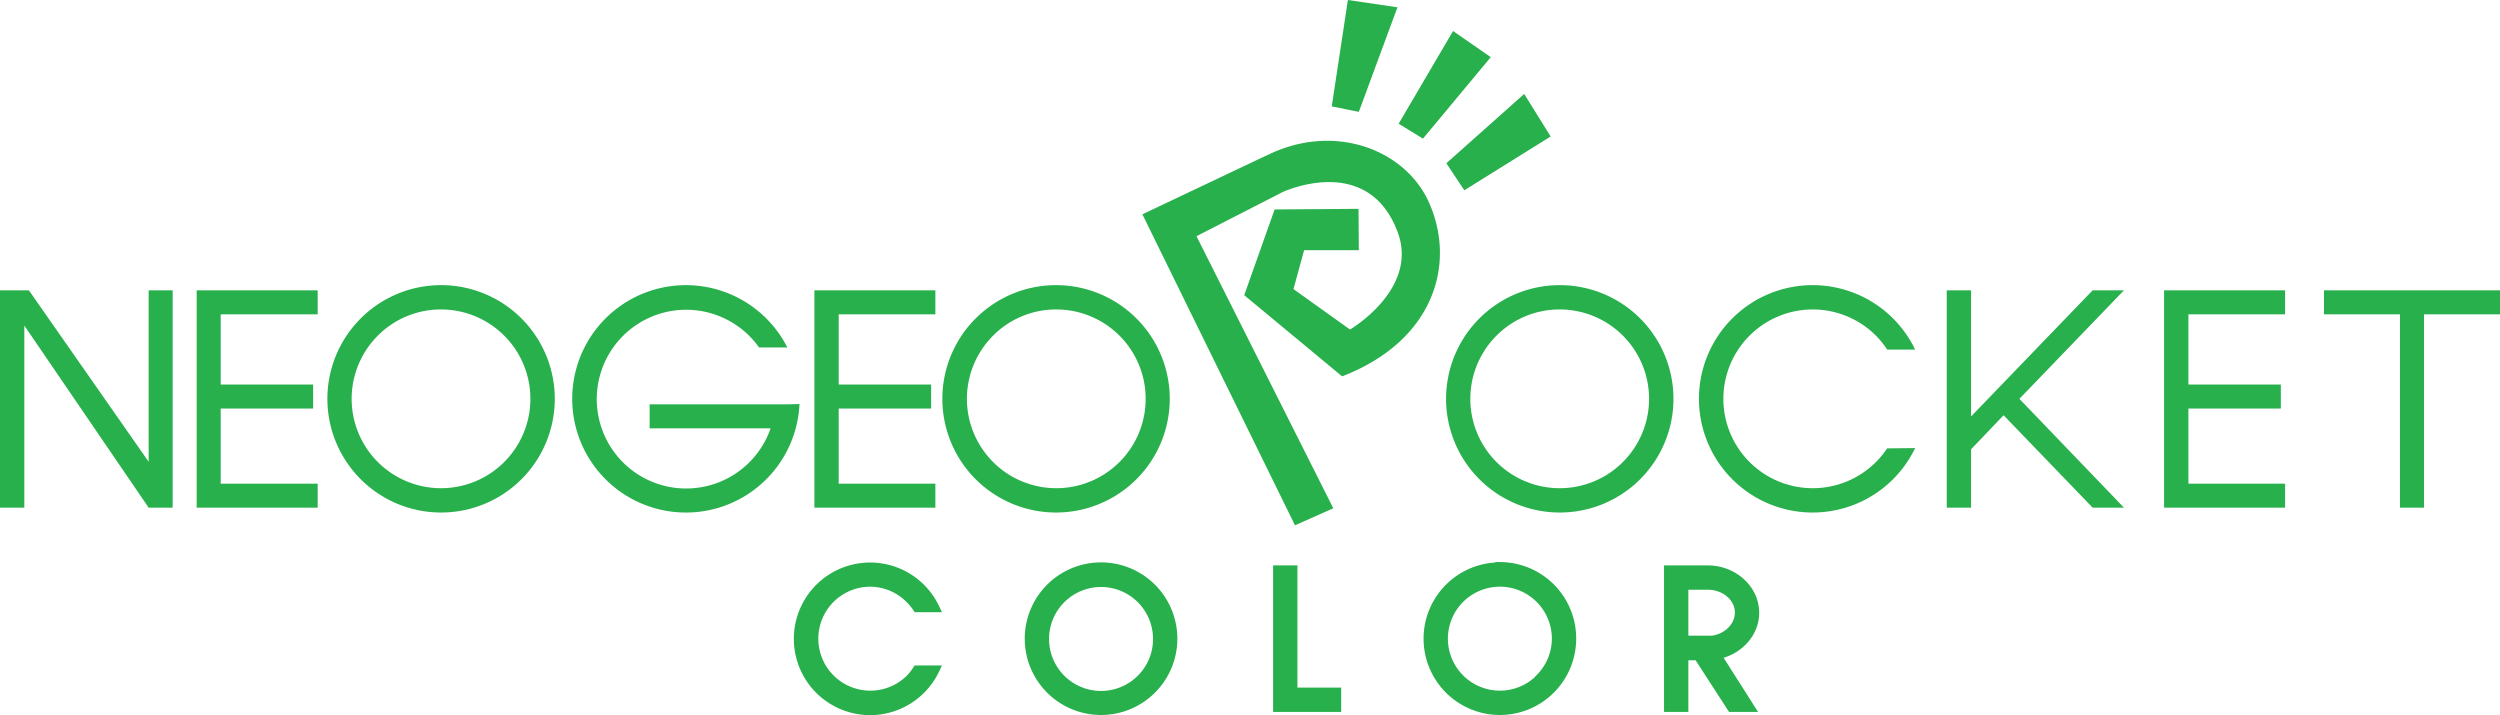 <svg xmlns="http://www.w3.org/2000/svg" viewBox="0 0 822.4 235.2"><defs><style>.cls-1,.cls-2{fill:#27b04c}.cls-2{stroke:#27b04c;stroke-miterlimit:10;stroke-width:3px}</style></defs><g id="Layer_2" data-name="Layer 2"><g id="Layer_2-2" data-name="Layer 2"><path d="M48.9 95.5v56.4L9.5 95.5H0V167h8v-59.9L48.9 167h7.9V95.5h-7.9zM104.5 103.4v-7.9H64.7V167h39.8v-7.9H72.6v-24.7H103v-7.9H72.6v-23.1h31.9zM307.7 103.4v-7.9h-39.8V167h39.8v-7.9h-31.8v-24.7h30.4v-7.9h-30.4v-23.1h31.8zM145.1 101.8a29.4 29.4 0 1 1-20.8 8.6 29.2 29.2 0 0 1 20.8-8.6m0-8a37.4 37.4 0 1 0 37.4 37.4 37.4 37.4 0 0 0-37.4-37.4zM347.5 101.8a29.4 29.4 0 1 1-20.8 8.6 29.2 29.2 0 0 1 20.8-8.6m0-8a37.4 37.4 0 1 0 37.3 37.4 37.4 37.4 0 0 0-37.3-37.4zM751.7 103.4v-7.9h-39.8V167h39.8v-7.9h-31.8v-24.7h30.4v-7.9h-30.4v-23.1h31.8zM513.1 101.8a29.4 29.4 0 1 1-20.8 8.6 29.2 29.2 0 0 1 20.8-8.6m0-8a37.4 37.4 0 1 0 37.4 37.4A37.4 37.4 0 0 0 513 93.8zM259.5 133h-45.8v7.9h39.8a29.4 29.4 0 1 1-3.8-26.6h9.3a37.4 37.4 0 1 0 4 18.6zM822.4 95.5h-57.9v7.9h25V167h7.9v-63.6h25v-7.9zM698.7 95.5h-10.3l-40 41.5V95.5h-8V167h8v-19.2l10.7-11.2 29.3 30.4h10.3l-34.4-35.8 34.4-35.7zM620.8 147.5a29.5 29.5 0 0 1-3.7 4.5 29.4 29.4 0 1 1 0-41.6 29.5 29.5 0 0 1 3.7 4.6h9.2a37.4 37.4 0 1 0 0 32.4zM416.5 51.2l-40.7 19.3L426 172.8l12.6-5.6-45-89.5 28.3-14.5s28.3-13.3 38 13.5c6.6 18.6-15.8 31.7-15.8 31.7l-18.6-13.3 3.5-12.8h18l-.1-13.6-27.6.2-10 28.2 32.2 26.7c30.4-11.7 37.8-37.4 28.3-57.8-8.2-17.3-31.6-25.7-53.2-14.8zM438.1 35l8.9 1.8 12.7-34.4L443.4 0l-5.3 35zM460.1 40.7L478 10.2l12.4 8.6-22.3 26.8-8-4.9zM475.8 53.7l25.6-22.8 8.7 14-28.4 17.7-5.9-8.9z" class="cls-1"/><path d="M493.4 186.5A23.6 23.6 0 1 0 517 210a23.6 23.6 0 0 0-23.6-23.6zm13.1 36.8A18.6 18.6 0 1 1 512 210a18.5 18.5 0 0 1-5.5 13.2zM362.2 186.5a23.6 23.6 0 1 0 23.6 23.6 23.6 23.6 0 0 0-23.6-23.6zm13.2 36.8a18.6 18.6 0 1 1 5.4-13.2 18.5 18.5 0 0 1-5.4 13.2zM286.2 191.5a18.5 18.5 0 0 1 13.1 5.5 19.2 19.2 0 0 1 2.4 2.9h5.8a23.6 23.6 0 1 0 0 20.5h-5.8a19.2 19.2 0 0 1-2.4 3 18.6 18.6 0 1 1-13.1-31.9zM425.3 187.5h-5v45.2h19.4v-5h-14.4v-40.2zM577.2 201.6c0-7.8-7-14.1-15.4-14.1h-12.9v45.2h5v-17h4.7l11 17h6l-11-17.3c7.1-1.2 12.6-7 12.6-13.8zm-15.4 9h-7.9v-18.1h7.9c5.7 0 10.4 4 10.4 9s-4.7 9.2-10.4 9.2z" class="cls-2"/></g></g></svg>